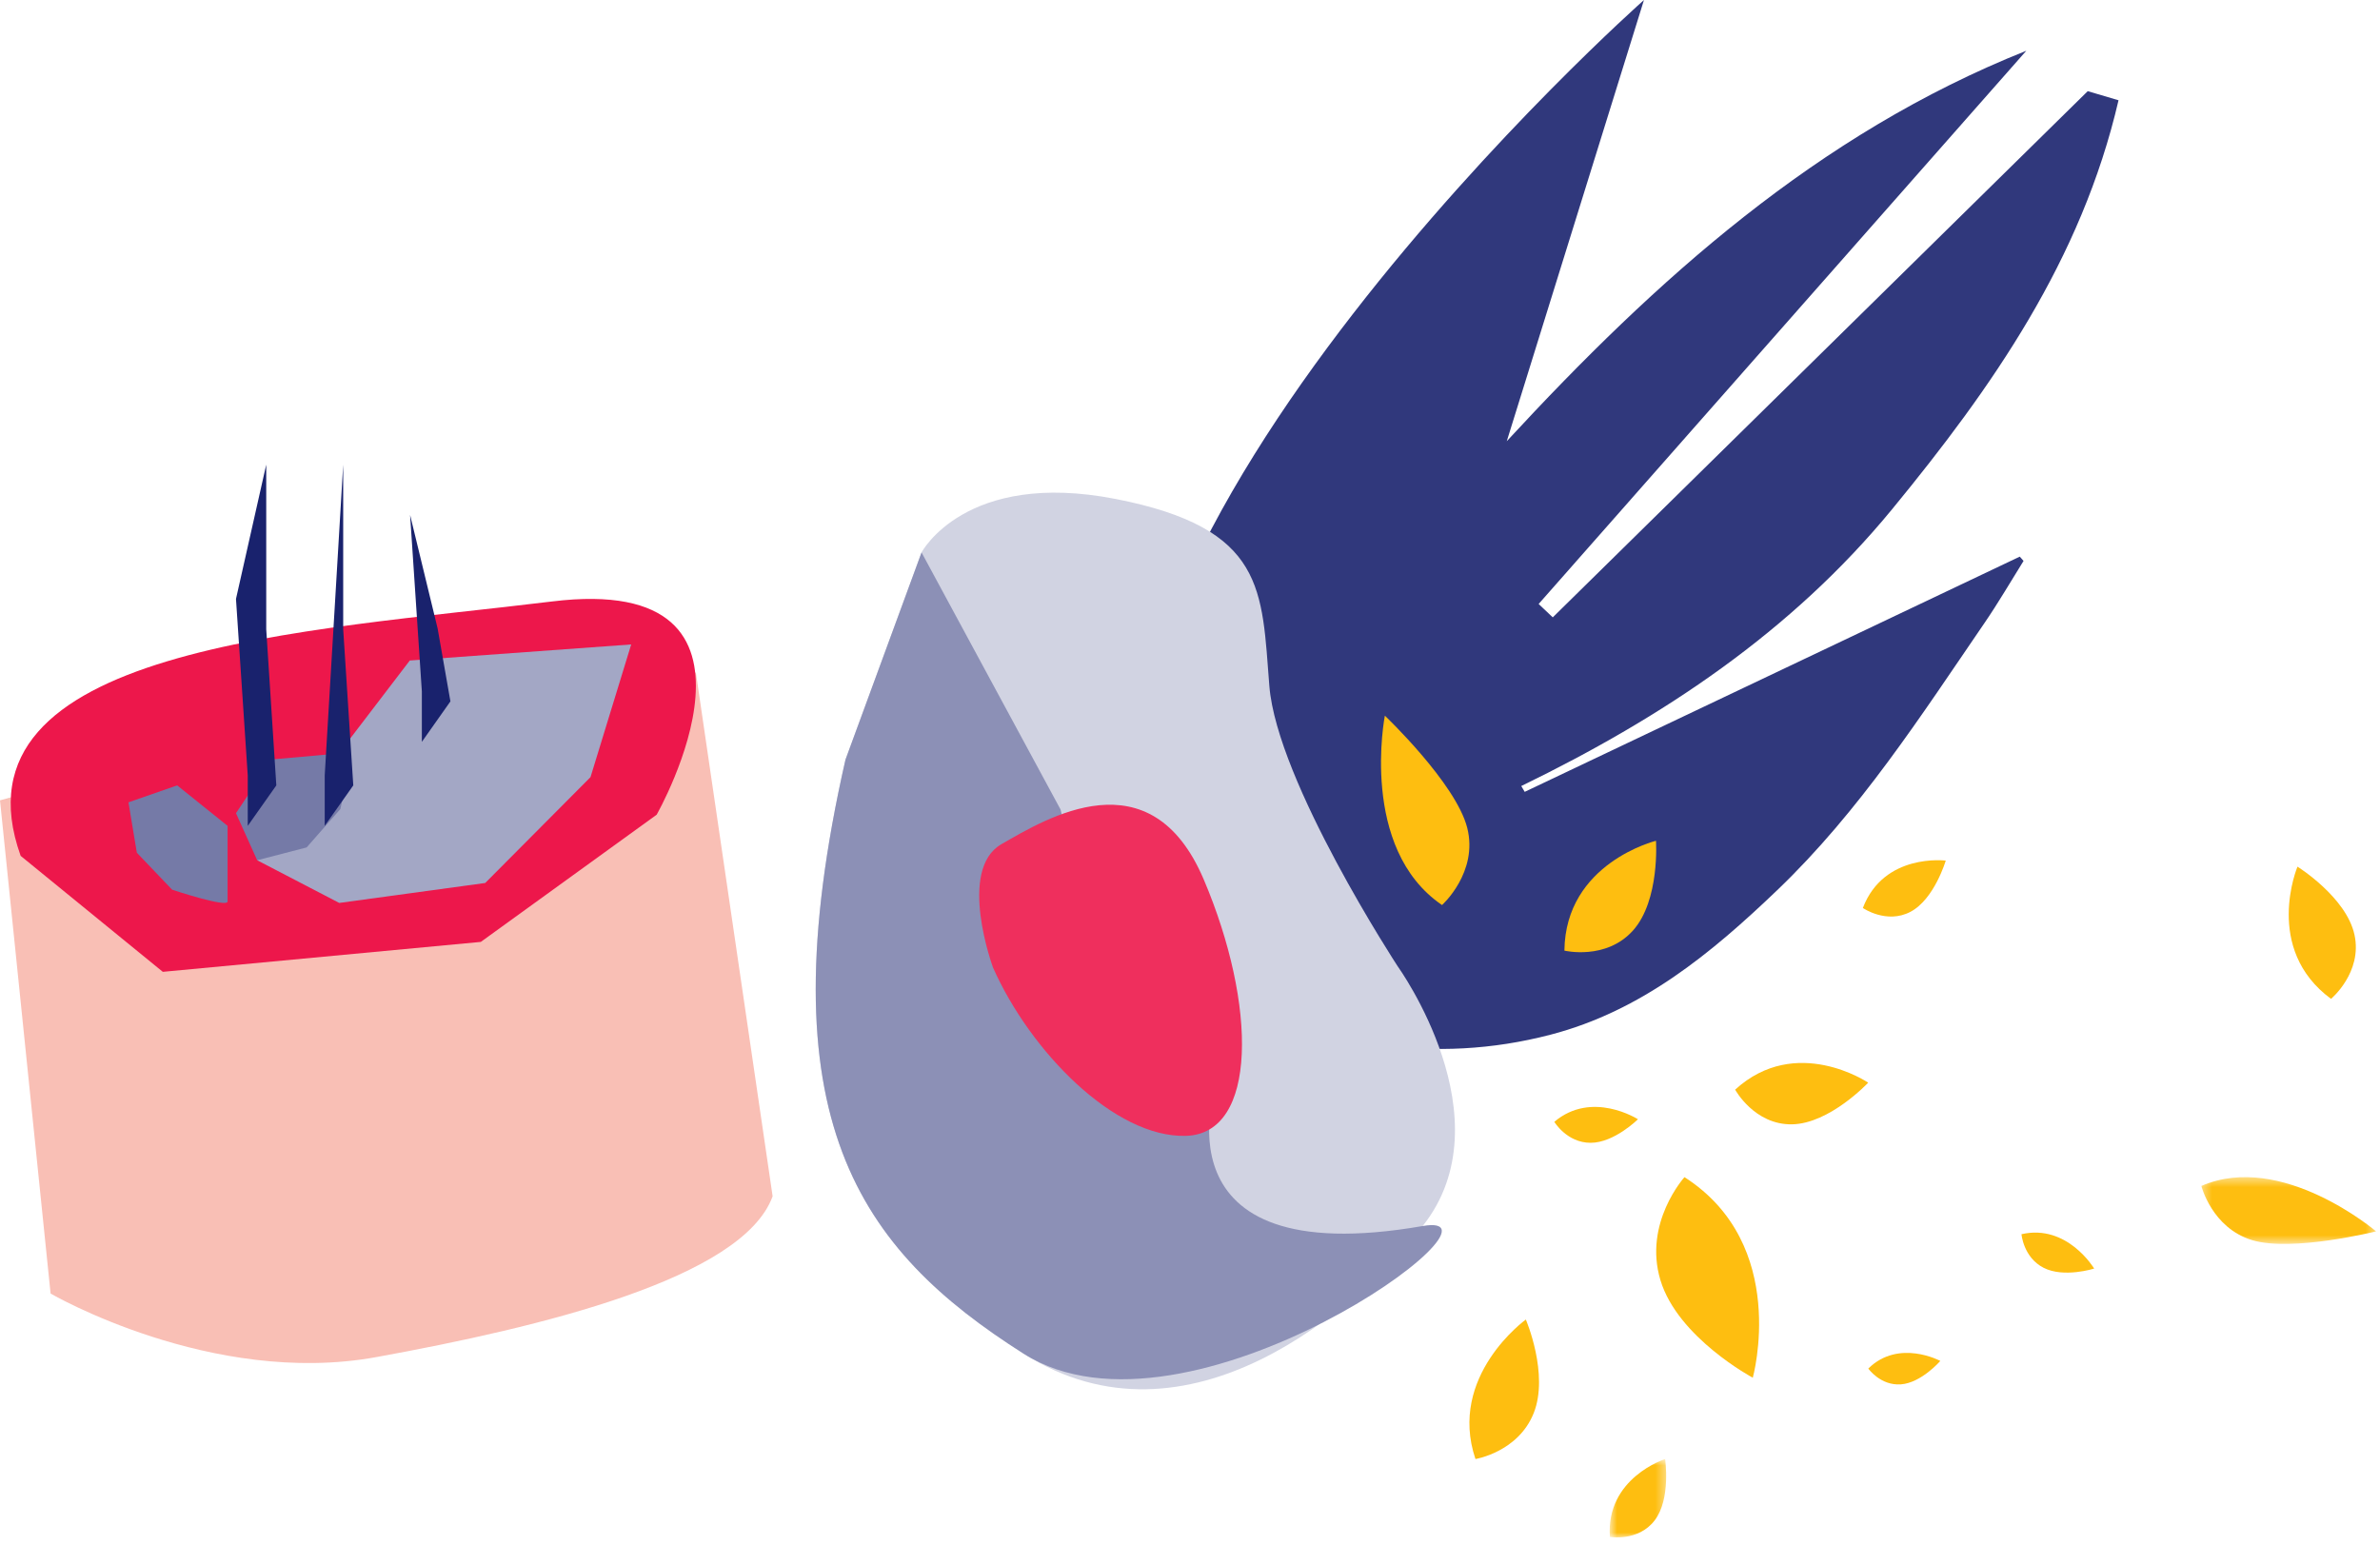 <?xml version="1.0" encoding="UTF-8"?>
<svg width="248px" height="161px" viewBox="0 0 248 161" version="1.1" xmlns="http://www.w3.org/2000/svg" xmlns:xlink="http://www.w3.org/1999/xlink">
    <!-- Generator: Sketch 51.3 (57544) - http://www.bohemiancoding.com/sketch -->
    <title>img_roznorodnosc</title>
    <desc>Created with Sketch.</desc>
    <defs>
        <polygon id="path-1" points="0.386 0.457 18.592 0.457 18.592 7.417 0.386 7.417"></polygon>
        <polygon id="path-3" points="0.733 0.832 6.618 0.832 6.618 9 0.733 9"></polygon>
    </defs>
    <g id="Page-1" stroke="none" stroke-width="1" fill="none" fill-rule="evenodd">
        <g id="Afterfit-Home-–-final" transform="translate(-836, -1022)">
            <g id="img_roznorodnosc" transform="translate(836, 1022)">
                <g id="Group-53">
                    <path d="M119.199,92.939 C120.29,96.46 123.288,101.851 126.612,103.46 C137.745,108.852 149.337,111.011 161.573,107.822 C171.059,105.349 178.313,99.343 185.189,92.763 C193.769,84.548 200.152,74.614 206.803,64.898 C208.237,62.805 209.512,60.605 210.857,58.453 C210.651,58.219 210.669,58.24 210.462,58.006 C193.266,66.178 176.072,74.347 158.877,82.517 C158.758,82.316 158.637,82.114 158.518,81.911 C173.253,74.752 186.681,65.831 197.164,53.062 C207.562,40.4 216.891,27.102 220.754,10.448 L217.546,9.5 C198.861,27.88 180.315,46.122 161.801,64.333 C160.853,63.435 161.277,63.836 160.329,62.939 C177.269,43.722 194.208,24.504 211.147,5.287 C189.36,13.967 172.523,29.182 157.008,45.978 C161.767,30.671 166.517,15.394 171.304,0 C171.304,0 107.823,56.226 119.199,92.939" id="Fill-1" fill="#30387C"></path>
                    <path d="M148.989,157.661 C148.811,157.633 148.634,157.606 148.457,157.581" id="Fill-3" fill="#30387C"></path>
                    <path d="M88.098,79.163 L96.026,57.568 C96.026,57.568 100.589,48.934 116.249,51.995 C131.909,55.057 131.468,61.488 132.269,71.487 C133.072,81.484 145.641,100.695 145.641,100.695 C145.641,100.695 157.113,116.575 148.249,127.761 C141.491,136.29 123.776,151.934 106.666,141.066 C89.558,130.199 79.577,116.627 88.098,79.163" id="Fill-5" fill="#D1D3E2"></path>
                    <path d="M148.25,127.761 C158.956,125.901 123.777,151.934 106.667,141.067 C89.559,130.199 79.578,116.627 88.099,79.163 L96.027,57.569 L110.513,84.36 L117.527,114.823 L126.767,112.85 C126.767,112.85 119.694,132.725 148.25,127.761" id="Fill-7" fill="#8C90B6"></path>
                    <path d="M103.475,100.828 C103.475,100.828 99.711,90.631 104.357,87.966 C109.003,85.303 119.88,78.591 125.432,91.648 C130.985,104.706 131.056,118.132 123.599,118.365 C116.144,118.6 107.341,109.544 103.475,100.828" id="Fill-9" fill="#EF2F5D"></path>
                    <path d="M0,83.401 L5.271,134.798 C5.271,134.798 22.034,144.545 39.187,141.425 C56.339,138.307 77.39,133.239 80.509,124.663 L72.512,70.086 L5.661,81.843 L0,83.401 Z" id="Fill-11" fill="#F9BFB5"></path>
                    <path d="M2.152,89.188 L16.965,101.273 L50.102,98.154 L68.424,84.9 C68.424,84.9 82.847,59.56 57.508,62.679 C32.169,65.797 -5.644,67.357 2.152,89.188" id="Fill-13" fill="#ED174B"></path>
                    <path d="M14.26,88.862 L17.937,92.714 C17.937,92.714 23.715,94.639 23.715,93.939 L23.715,86.06 L18.462,81.843 L13.385,83.609 L14.26,88.862 Z" id="Fill-15" fill="#757AA7"></path>
                    <polygon id="Fill-17" fill="#A3A7C5" points="50.561 92.014 61.532 80.984 65.772 67.156 42.701 68.831 26.797 89.646 35.35 94.093"></polygon>
                    <path d="M31.952,88.309 L35.465,84.308 C35.465,84.308 36.873,78.382 36.176,78.445 C35.478,78.507 28.328,79.139 28.328,79.139 L24.59,84.743 L26.798,89.645 L31.952,88.309 Z" id="Fill-19" fill="#757AA7"></path>
                    <polygon id="Fill-21" fill="#19226D" points="25.816 80.808 24.59 62.413 27.742 48.419 27.742 65.576 28.793 81.844 25.816 86.061"></polygon>
                    <polygon id="Fill-23" fill="#19226D" points="33.836 80.808 35.762 48.419 35.762 65.576 36.813 81.844 33.836 86.061"></polygon>
                    <polygon id="Fill-25" fill="#19226D" points="43.958 72.055 42.732 53.659 45.6 65.484 46.935 73.089 43.958 77.307"></polygon>
                    <path d="M194.68,142.615 C194.68,142.615 195.944,144.414 198.076,144.261 C200.208,144.106 202.184,141.82 202.184,141.82 C202.184,141.82 197.857,139.486 194.68,142.615" id="Fill-27" fill="#FEBE10"></path>
                    <path d="M161.963,116.902 C161.963,116.902 163.264,119.085 165.734,119.09 C168.201,119.097 170.676,116.635 170.676,116.635 C170.676,116.635 165.893,113.573 161.963,116.902" id="Fill-29" fill="#FEBE10"></path>
                    <path d="M153.745,152.043 C153.745,152.043 158.191,151.324 159.813,147.26 C161.437,143.193 158.995,137.507 158.995,137.507 C158.995,137.507 150.824,143.392 153.745,152.043" id="Fill-31" fill="#FEBE10"></path>
                    <g id="Group-35" transform="translate(229, 122.211)">
                        <mask id="mask-2" fill="white">
                            <use xlink:href="#path-1"></use>
                        </mask>
                        <g id="Clip-34"></g>
                        <path d="M0.386,1.374 C0.386,1.374 1.479,5.745 5.667,7.019 C9.853,8.292 18.592,6.107 18.592,6.107 C18.592,6.107 8.761,-2.267 0.386,1.374" id="Fill-33" fill="#FEBE10" mask="url(#mask-2)"></path>
                    </g>
                    <path d="M210.643,128.614 C210.643,128.614 210.834,131.029 212.945,132.113 C215.056,133.198 218.216,132.196 218.216,132.196 C218.216,132.196 215.416,127.512 210.643,128.614" id="Fill-36" fill="#FEBE10"></path>
                    <path d="M175.526,122.668 C175.526,122.668 171.208,127.439 173.025,133.421 C174.843,139.404 182.643,143.569 182.643,143.569 C182.643,143.569 186.506,129.711 175.526,122.668" id="Fill-38" fill="#FEBE10"></path>
                    <g id="Group-42" transform="translate(167, 151.211)">
                        <mask id="mask-4" fill="white">
                            <use xlink:href="#path-3"></use>
                        </mask>
                        <g id="Clip-41"></g>
                        <path d="M0.755,8.95 C0.755,8.95 3.713,9.461 5.421,7.224 C7.129,4.989 6.508,0.832 6.508,0.832 C6.508,0.832 0.317,2.803 0.755,8.95" id="Fill-40" fill="#FEBE10" mask="url(#mask-4)"></path>
                    </g>
                    <path d="M194.114,94.619 C194.114,94.619 196.582,96.329 199.072,95.019 C201.563,93.712 202.75,89.681 202.75,89.681 C202.75,89.681 196.306,88.858 194.114,94.619" id="Fill-43" fill="#FEBE10"></path>
                    <path d="M180.805,113.55 C180.805,113.55 182.807,117.23 186.732,117.164 C190.658,117.099 194.67,112.822 194.67,112.822 C194.67,112.822 187.158,107.75 180.805,113.55" id="Fill-45" fill="#FEBE10"></path>
                    <path d="M150.262,94.312 C150.262,94.312 154.067,90.9 152.886,86.261 C151.704,81.623 144.305,74.578 144.305,74.578 C144.305,74.578 141.594,88.403 150.262,94.312" id="Fill-47" fill="#FEBE10"></path>
                    <path d="M163.014,99.063 C163.014,99.063 167.353,100.103 170.164,96.962 C172.975,93.82 172.556,87.616 172.556,87.616 C172.556,87.616 163.11,89.929 163.014,99.063" id="Fill-49" fill="#FEBE10"></path>
                    <path d="M242.896,104.089 C242.896,104.089 246.192,101.347 245.343,97.418 C244.495,93.487 239.401,90.313 239.401,90.313 C239.401,90.313 235.805,98.867 242.896,104.089" id="Fill-51" fill="#FEBE10"></path>
                </g>
            </g>
        </g>
    </g>
</svg>